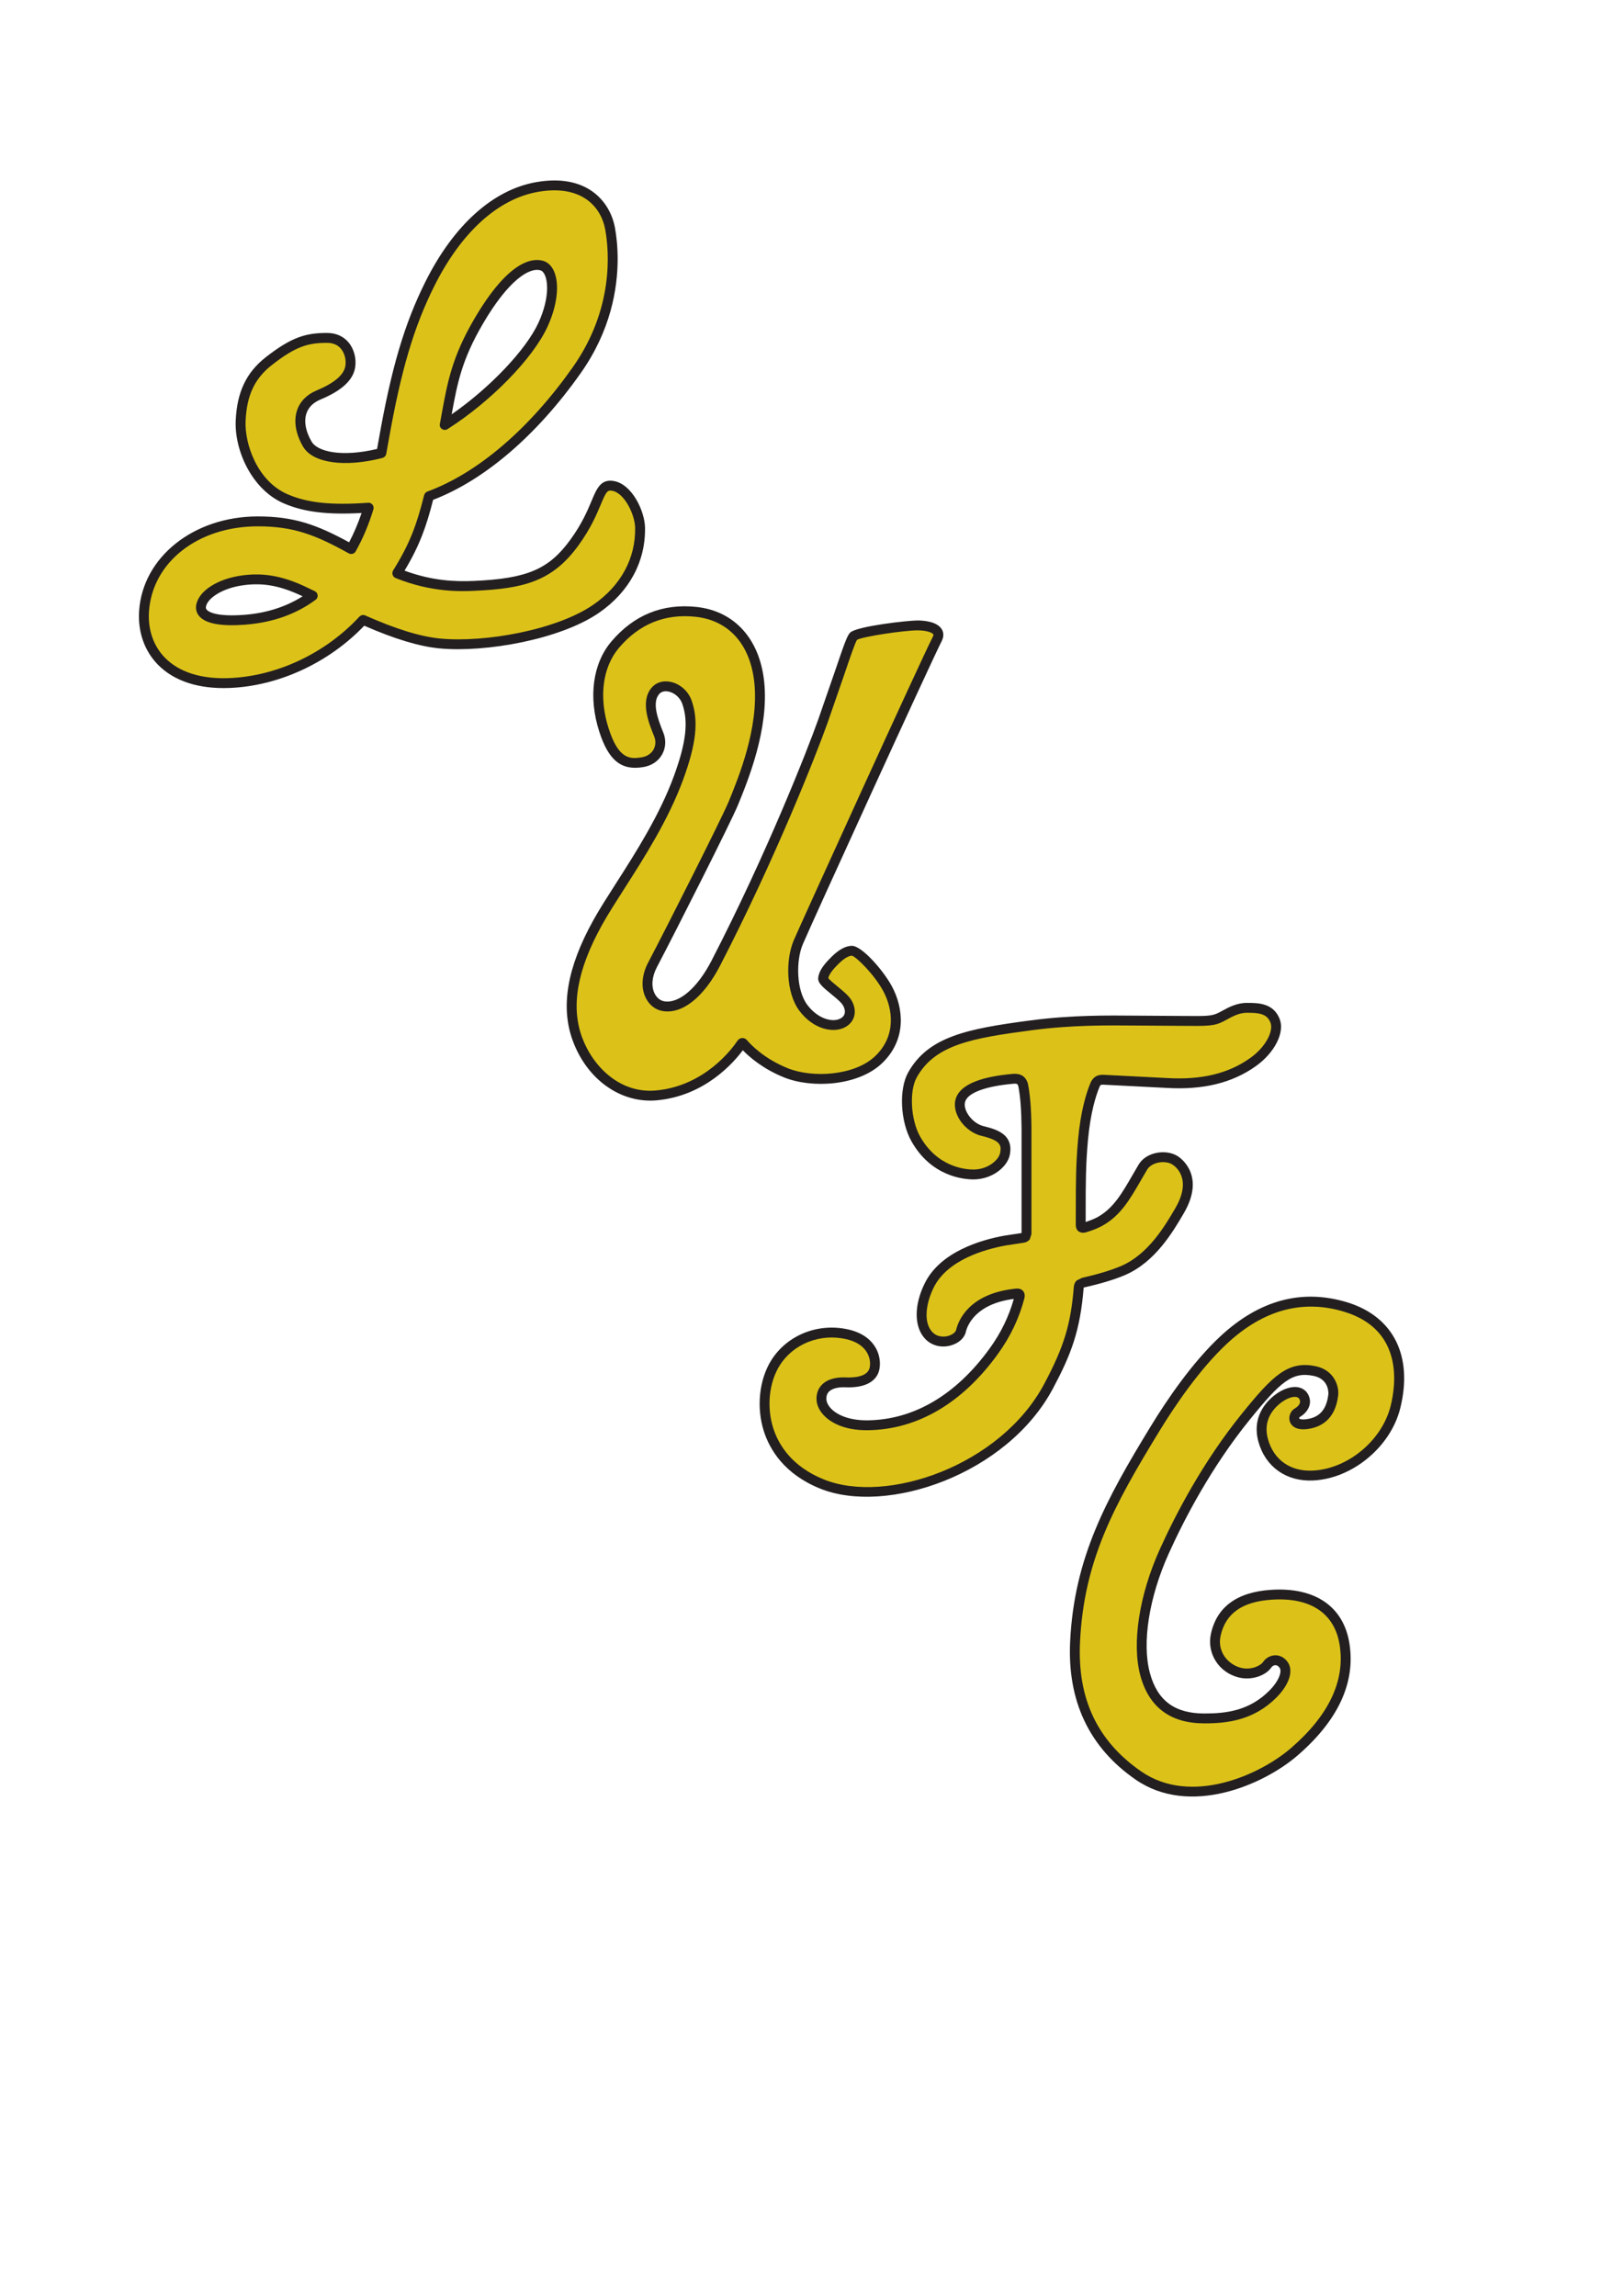 <?xml version="1.0" encoding="UTF-8" standalone="no"?>
<!-- Created with Inkscape (http://www.inkscape.org/) -->

<svg
   xmlns:dc="http://purl.org/dc/elements/1.1/"
   xmlns:cc="http://creativecommons.org/ns#"
   xmlns:rdf="http://www.w3.org/1999/02/22-rdf-syntax-ns#"
   xmlns:svg="http://www.w3.org/2000/svg"
   xmlns="http://www.w3.org/2000/svg"
   xmlns:inkscape="http://www.inkscape.org/namespaces/inkscape"
   version="1.1"
   width="744.307"
   height="1052.362"
   id="svg2"
   xml:space="preserve"><defs
     id="defs6"><clipPath
       id="clipPath12"><path
         d="m 0.5,-0.5 595.446,0 0,841.89 -595.446,0 L 0.5,-0.5 z"
         inkscape:connector-curvature="0"
         id="path14" /></clipPath></defs><g
     transform="matrix(1.25,0,0,-1.25,-0.625,1051.737)"
     clip-path="url(#clipPath12)"
     id="g10"><path
       d="m 374.358,445.414 c -0.768,0.457 -1.927,0.415 -2.4,0.372 -9.327,-0.818 -17.244,-2.959 -19.116,-7.326 -1.863,-4.35 2.693,-10.563 7.872,-11.807 6.722,-1.614 9.115,-3.594 8.287,-8.285 -0.622,-3.522 -5.387,-7.665 -11.6,-7.665 -6.213,0 -15.403,2.877 -21.128,13.05 -3.729,6.628 -4.35,17.815 -1.243,23.407 7.124,12.822 21.543,15.33 43.5,18.23 17.968,2.373 32.622,1.706 47.124,1.684 16.883,-0.027 18.85,-0.544 22.683,1.423 2.25,1.154 5.387,3.313 9.322,3.313 3.935,0 8.493,0 10.357,-4.763 1.556,-3.978 -1.661,-10.538 -8.079,-15.122 -8.7,-6.215 -19.149,-8.427 -31.693,-7.665 -7.574,0.46 -15.467,0.855 -23.184,1.187 -0.333,0.014 -1.163,0.023 -1.768,-0.304 -0.658,-0.355 -1.084,-1.063 -1.237,-1.427 -1.611,-3.828 -3.55,-10.282 -4.468,-20.375 -0.828,-9.115 -0.828,-16.39 -0.828,-25.478 0,-1.96 -0.003,-3.839 -0.011,-5.645 -0.001,-0.216 0.032,-0.708 0.291,-0.906 0.309,-0.235 0.868,-0.157 1.104,-0.087 2.3,0.675 4.361,1.488 6.072,2.495 7.043,4.144 10.15,10.979 15.329,19.679 2.227,3.741 8.361,4.678 11.808,2.485 2.278,-1.45 8.299,-7.05 1.657,-18.435 -4.35,-7.457 -10.538,-17.595 -20.715,-21.957 -3.843,-1.647 -8.896,-3.154 -14.717,-4.476 -0.2,-0.045 -0.748,-0.197 -1.037,-0.479 -0.384,-0.373 -0.494,-0.914 -0.514,-1.156 -1.165,-14.812 -4.081,-23.228 -11.076,-36.355 -16.778,-31.485 -60.086,-45.106 -83.063,-35.835 -23.615,9.528 -24.236,33.142 -16.986,44.535 5.587,8.781 16.364,12.637 26.307,10.357 9.943,-2.28 10.876,-10.024 9.735,-13.257 -1.243,-3.521 -5.592,-4.557 -10.357,-4.35 -4.765,0.207 -8.907,-1.45 -8.907,-6.007 0,-4.557 5.959,-9.874 16.986,-9.736 16.778,0.208 32.986,8.871 46.193,27.137 4.719,6.528 7.686,13.006 9.491,19.933 0.06,0.231 0.119,0.733 -0.103,0.996 -0.224,0.265 -0.731,0.287 -0.952,0.263 -0.188,-0.021 -0.377,-0.043 -0.565,-0.064 -15.122,-1.657 -19.057,-10.15 -19.887,-13.671 -0.83,-3.521 -7.87,-5.8 -11.807,-1.657 -3.937,4.143 -3.107,11.807 0.207,18.435 5.098,10.197 18.318,14.649 27.758,16.365 2.099,0.381 4.347,0.708 6.668,1.017 0.22,0.029 0.704,0.192 0.979,0.541 0.187,0.238 0.221,0.649 0.222,0.816 10e-4,0.381 10e-4,0.763 10e-4,1.148 0,17.4 0,37.951 0,37.951 -0.078,7.587 -0.602,12.421 -1.222,15.5 -0.106,0.527 -0.5,1.504 -1.29,1.974 z"
       inkscape:connector-curvature="0"
       id="path16"
       style="fill:#dcc218;fill-opacity:1;fill-rule:nonzero;stroke:none" /><path
       d="m 448.652,470.726 -1.145,-0.617 c -2.671,-1.371 -4.306,-1.356 -13.378,-1.274 l -8.476,0.051 -7.547,0.05 c -12.208,0.113 -24.835,0.229 -39.816,-1.75 -22.971,-3.034 -37.452,-5.837 -44.847,-19.146 -3.419,-6.154 -2.835,-17.918 1.248,-25.175 7.297,-12.967 19.226,-13.974 22.708,-13.974 7.039,0 12.604,4.737 13.385,9.162 1.258,7.122 -4.321,9.083 -9.648,10.363 -2.449,0.588 -4.928,2.646 -6.171,5.121 -0.787,1.568 -0.949,3.063 -0.458,4.21 1.328,3.097 7.746,5.369 17.609,6.235 0.664,0.06 1.168,-0.035 1.313,-0.124 0,0 4.9e-4,-4.9e-4 0.001,-4.9e-4 0.173,-0.104 0.387,-0.513 0.439,-0.775 0.721,-3.577 1.12,-8.677 1.187,-15.16 0,0 -4.9e-4,-38.359 -4.9e-4,-38.698 -1.289,-0.196 -6.381,-0.973 -6.381,-0.973 -8.375,-1.523 -23.288,-5.8 -29.056,-17.338 -2.011,-4.023 -3.016,-8.029 -3.016,-11.574 0,-3.606 1.04,-6.734 3.116,-8.92 2.346,-2.47 5.837,-3.379 9.338,-2.432 2.89,0.782 5.016,2.667 5.546,4.921 0.573,2.431 3.585,10.354 17.618,12.16 -1.832,-6.462 -4.704,-12.424 -8.836,-18.139 -12.329,-17.052 -27.803,-26.176 -44.747,-26.386 -5.696,-0.071 -10.529,1.434 -13.256,4.128 -1.222,1.206 -1.894,2.554 -1.894,3.796 0,1.136 0.335,2.009 1.023,2.668 1.136,1.087 3.32,1.644 5.993,1.528 6.467,-0.28 10.78,1.693 12.145,5.558 0.691,1.956 0.846,5.424 -0.988,8.757 -1.311,2.383 -4.12,5.509 -10.051,6.869 -11.038,2.531 -22.387,-1.95 -28.242,-11.151 -4.518,-7.1 -5.614,-17.372 -2.793,-26.171 2.133,-6.651 7.443,-15.696 20.63,-21.017 24.379,-9.836 68.544,5.146 85.341,36.664 6.651,12.48 10.036,21.21 11.284,37.065 6.284,1.404 11.341,2.944 15.174,4.586 11.092,4.753 17.649,15.993 21.567,22.709 8.041,13.783 -1.172,20.193 -2.25,20.877 -2.2,1.4 -5.268,1.819 -8.205,1.12 -2.726,-0.648 -4.904,-2.143 -6.133,-4.207 l -2.27,-3.888 c -3.837,-6.643 -6.868,-11.89 -12.42,-15.156 -1.273,-0.749 -2.875,-1.396 -4.733,-1.997 0.002,1.658 0.008,4.578 0.008,4.578 0,9.096 0,16.281 0.82,25.314 0.915,10.061 2.862,16.34 4.333,19.836 0.067,0.157 0.271,0.45 0.429,0.535 0.058,0.03 0.332,0.11 0.829,0.088 l 23.152,-1.185 c 13.432,-0.815 24.18,1.801 32.856,7.999 6.89,4.921 10.636,12.341 8.712,17.257 -2.314,5.915 -7.938,5.915 -12.044,5.915 -3.749,0 -6.786,-1.673 -9.004,-2.896 m 0.51,-3.843 1.24,0.668 c 1.978,1.09 4.438,2.445 7.254,2.445 4.383,0 7.354,-0.251 8.669,-3.611 1.128,-2.883 -1.398,-8.667 -7.444,-12.986 -7.973,-5.696 -17.96,-8.094 -30.53,-7.331 l -23.216,1.188 c -0.738,0.031 -1.806,-0.034 -2.708,-0.521 -1.021,-0.551 -1.727,-1.56 -2.046,-2.319 -1.571,-3.731 -3.645,-10.39 -4.602,-20.913 -0.835,-9.197 -0.835,-16.454 -0.835,-25.643 l -0.011,-5.636 c -0.004,-0.588 0.121,-1.68 1.002,-2.354 1.069,-0.814 2.45,-0.466 2.716,-0.388 2.607,0.766 4.727,1.64 6.48,2.672 6.375,3.75 9.617,9.362 13.722,16.467 l 2.245,3.847 c 0.713,1.197 2.119,2.121 3.857,2.535 1.974,0.469 4.051,0.22 5.42,-0.652 1.266,-0.806 7.267,-5.362 1.064,-15.992 -3.692,-6.329 -9.872,-16.922 -19.863,-21.204 -3.632,-1.557 -8.479,-3.028 -14.404,-4.375 l -1.901,-0.949 c -0.849,-0.823 -1.021,-1.886 -1.054,-2.305 -1.08,-13.716 -3.619,-22.044 -10.87,-35.65 -15.968,-29.964 -57.767,-44.293 -80.786,-35.006 -11.884,4.795 -16.638,12.85 -18.534,18.762 -2.506,7.815 -1.564,16.889 2.399,23.119 5.032,7.908 14.827,11.751 24.373,9.563 3.66,-0.839 6.317,-2.597 7.686,-5.084 1.344,-2.442 1.101,-4.796 0.746,-5.803 -1.063,-3.012 -5.826,-3.262 -8.569,-3.142 -2.625,0.113 -6.256,-0.233 -8.657,-2.532 -1.4,-1.341 -2.141,-3.169 -2.141,-5.286 0,-2.219 1.056,-4.483 2.972,-6.375 2.005,-1.981 6.731,-5.287 15.849,-5.173 18.137,0.225 34.61,9.868 47.639,27.887 4.655,6.438 7.853,13.156 9.777,20.538 0.097,0.376 0.345,1.66 -0.475,2.625 -0.666,0.788 -1.744,0.979 -2.53,0.893 l -0.572,-0.065 c -17.049,-1.868 -20.727,-11.997 -21.448,-15.057 -0.215,-0.913 -1.434,-1.839 -2.964,-2.253 -0.822,-0.223 -3.668,-0.776 -5.764,1.429 -1.501,1.581 -2.124,3.825 -2.124,6.309 0,3.261 1.073,6.936 2.638,10.067 5.063,10.127 18.751,13.991 26.461,15.392 l 6.583,1.003 c 0.654,0.089 1.562,0.454 2.162,1.216 0.002,0.002 0.612,1.922 0.612,1.922 0,0.008 10e-4,39.115 10e-4,39.115 -0.068,6.728 -0.492,12.057 -1.257,15.858 -0.211,1.043 -0.884,2.425 -2.14,3.172 -1.185,0.707 -2.695,0.692 -3.49,0.621 -11.728,-1.03 -18.666,-3.862 -20.62,-8.417 -0.919,-2.147 -0.724,-4.726 0.55,-7.264 1.721,-3.428 5.083,-6.184 8.564,-7.02 7.177,-1.724 7.404,-3.495 6.925,-6.208 -0.455,-2.575 -4.409,-6.167 -9.815,-6.167 -2.985,0 -13.216,0.875 -19.549,12.126 -3.43,6.095 -4.031,16.61 -1.238,21.638 6.703,12.063 20.384,14.438 42.153,17.313 14.731,1.945 27.226,1.83 39.309,1.719 l 7.575,-0.051 8.449,-0.051 c 9.373,-0.085 11.6,-0.104 15.065,1.673 m -51.531,-73.921 0,0 0,0 m -22.346,54.009 9.7e-4,0 c 0,0 -9.7e-4,9.8e-4 -10e-4,9.8e-4 0,0 0,0 4.9e-4,-9.8e-4 z"
       inkscape:connector-curvature="0"
       id="path18"
       style="fill:#231f20;fill-opacity:1;fill-rule:nonzero;stroke:none" /><path
       d="m 273.039,458.729 c 1.345,-1.582 6.457,-7.055 15.587,-10.742 9.224,-3.726 25.685,-3.107 33.972,4.763 8.287,7.871 7.457,18.437 3.313,26.1 -3.397,6.283 -10.762,13.879 -13.05,13.879 -1.863,0 -4.021,-1.342 -6.213,-3.521 -2.523,-2.506 -4.143,-4.558 -4.35,-6.628 -0.146,-1.457 5.385,-4.972 7.872,-7.665 2.486,-2.693 2.9,-6.835 -0.83,-8.7 -3.729,-1.865 -9.942,-0.207 -14.292,5.593 -4.35,5.8 -4.765,17.192 -1.865,24.029 2.9,6.836 46.607,102.742 50.957,111.236 1.86,3.633 -2.9,4.972 -7.25,4.972 -4.35,0 -21.369,-2.238 -23.407,-3.936 -1.244,-1.036 -4.643,-12.576 -11.287,-31.233 -4.664,-13.096 -19.578,-50.588 -39.256,-88.703 -6.037,-11.692 -13.464,-16.78 -19.264,-15.743 -4.799,0.858 -7.941,7.492 -3.936,15.122 6.793,12.94 27.139,53.186 29.622,59.243 4.357,10.63 11.186,28.171 9.528,44.328 -1.657,16.158 -11.254,24.613 -23.2,25.893 -11.6,1.243 -21.652,-2.638 -29.622,-12.014 -7.042,-8.286 -7.664,-20.3 -4.143,-31.278 3.749,-11.684 8.493,-12.843 14.293,-11.807 5.243,0.937 7.556,5.839 5.8,10.15 -2.278,5.593 -4.557,12.014 -1.243,15.95 2.983,3.543 9.711,1.235 11.6,-4.143 2.692,-7.664 1.021,-16.487 -3.107,-27.757 -7.664,-20.921 -22.371,-39.979 -29.621,-53.029 -7.25,-13.05 -12.649,-28.515 -7.458,-42.672 4.558,-12.428 15.536,-21.957 29,-20.715 18.727,1.728 29.182,16.007 31.146,18.943 0.227,0.34 0.46,0.37 0.703,0.085 z"
       inkscape:connector-curvature="0"
       id="path20"
       style="fill:#dcc218;fill-opacity:1;fill-rule:nonzero;stroke:none" /><path
       d="m 224.688,606.176 c -6.853,-8.062 -8.53,-20.401 -4.487,-33.006 3.439,-10.719 8.172,-14.496 16.337,-13.038 3,0.536 5.401,2.191 6.762,4.661 1.33,2.413 1.475,5.313 0.398,7.957 -2.115,5.191 -4.152,10.991 -1.535,14.099 1.002,1.191 2.522,1.118 3.338,0.969 1.898,-0.348 4.232,-1.888 5.166,-4.544 2.302,-6.553 1.403,-14.24 -3.1,-26.533 -5.259,-14.357 -14.067,-28.122 -21.145,-39.182 -3.147,-4.918 -6.12,-9.562 -8.358,-13.591 -9.637,-17.346 -12.115,-31.796 -7.574,-44.175 5.249,-14.315 17.654,-23.115 30.868,-21.896 17.44,1.608 28,13.649 31.502,18.358 2.336,-2.413 7.302,-6.803 15.088,-9.948 10.334,-4.173 27.225,-3.108 35.899,5.13 9.23,8.767 7.942,20.354 3.66,28.276 -3.166,5.856 -10.987,14.83 -14.645,14.83 -2.268,0 -4.789,-1.362 -7.491,-4.048 -2.733,-2.716 -4.61,-5.071 -4.875,-7.734 -0.186,-1.852 1.768,-3.452 4.723,-5.873 1.343,-1.1 2.731,-2.238 3.621,-3.202 1.074,-1.163 1.607,-2.621 1.391,-3.805 -0.16,-0.872 -0.731,-1.561 -1.7,-2.044 -2.945,-1.473 -8.252,0.019 -12.031,5.06 -4.05,5.399 -4.209,16.191 -1.646,22.233 3.325,7.838 46.938,103.378 50.901,111.118 1.028,2.008 0.582,3.511 0.028,4.418 -1.762,2.881 -6.805,3.192 -8.891,3.192 -3.561,0 -21.816,-2.064 -24.567,-4.356 -1.129,-0.941 -2.125,-3.775 -5.757,-14.462 l -6.077,-17.555 c -4.033,-11.326 -18.93,-49.299 -39.159,-88.48 -5.137,-9.948 -11.941,-15.754 -17.335,-14.79 -1.452,0.26 -2.725,1.305 -3.489,2.867 -1.292,2.64 -0.987,6.149 0.84,9.627 7.077,13.482 27.222,53.367 29.694,59.398 3.71,9.052 11.43,27.887 9.654,45.201 -1.614,15.735 -10.889,26.019 -24.81,27.51 -12.438,1.332 -22.933,-2.921 -31.196,-12.643 m -1.035,-31.898 c -3.658,11.402 -2.238,22.45 3.798,29.551 7.438,8.752 16.875,12.583 28.047,11.386 12.273,-1.315 20.143,-10.163 21.59,-24.275 1.684,-16.41 -5.804,-34.678 -9.402,-43.456 -2.442,-5.957 -22.495,-45.651 -29.549,-59.088 -2.369,-4.513 -2.691,-9.217 -0.885,-12.906 1.278,-2.612 3.504,-4.377 6.106,-4.842 7.208,-1.288 15.131,4.953 21.194,16.695 20.321,39.359 35.297,77.537 39.354,88.926 l 6.094,17.605 c 2.157,6.35 4.019,11.821 4.716,12.872 1.946,1.201 17.255,3.488 22.176,3.488 3.187,0 5.366,-0.751 5.798,-1.458 0.104,-0.169 0.048,-0.464 -0.162,-0.875 -4.635,-9.05 -48.885,-106.341 -51.012,-111.354 -3.016,-7.109 -2.898,-19.182 2.083,-25.824 5.103,-6.804 12.337,-8.235 16.552,-6.127 1.985,0.993 3.28,2.639 3.645,4.635 0.071,0.39 0.106,0.788 0.106,1.189 0,1.981 -0.853,4.052 -2.399,5.727 -1.061,1.148 -2.548,2.367 -3.987,3.545 -1.168,0.958 -2.832,2.333 -3.32,3.005 0.332,1.63 2.035,3.543 3.73,5.227 2.622,2.605 4.218,2.995 4.936,2.995 1.513,-0.334 8.147,-6.81 11.456,-12.929 3.645,-6.741 4.779,-16.566 -2.967,-23.923 -7.549,-7.169 -22.947,-8.071 -32.044,-4.397 -8.735,3.527 -13.603,8.726 -14.886,10.236 l 0,0 c -0.659,0.774 -1.427,0.852 -1.827,0.828 -0.406,-0.023 -1.174,-0.195 -1.764,-1.082 -1.831,-2.738 -11.88,-16.49 -29.804,-18.144 -13.343,-1.23 -23.241,8.924 -27.132,19.534 -4.155,11.332 -1.754,24.798 7.34,41.167 2.183,3.93 5.126,8.529 8.242,13.398 7.173,11.208 16.101,25.159 21.497,39.888 4.821,13.161 5.724,21.558 3.115,28.981 -1.244,3.543 -4.358,6.254 -7.934,6.909 -2.704,0.495 -5.169,-0.307 -6.763,-2.199 -4.247,-5.043 -0.993,-13.029 0.95,-17.801 0.662,-1.625 0.584,-3.389 -0.215,-4.839 -0.823,-1.493 -2.324,-2.502 -4.225,-2.842 -4.582,-0.819 -8.669,-0.585 -12.248,10.577 m 48.006,-116.723 0,0 0,0 0,0 z"
       inkscape:connector-curvature="0"
       id="path22"
       style="fill:#231f20;fill-opacity:1;fill-rule:nonzero;stroke:none" /><path
       d="m 449.163,350.009 c 14.188,13.207 29.414,16.832 44.95,12.014 19.159,-5.942 21.543,-22.579 18.022,-36.664 -3.522,-14.085 -17.192,-24.443 -30.242,-25.065 -8.504,-0.405 -15.743,3.937 -18.229,12.843 -1.946,6.97 1.245,12.015 5.18,15.122 3.935,3.107 8.285,3.729 9.735,0.829 1.45,-2.9 -1.189,-5.06 -2.485,-5.8 -1.45,-0.828 -2.25,-4.864 3.52,-4.143 6.63,0.828 9.115,5.386 9.737,10.771 0.262,2.264 -0.829,7.457 -6.836,8.7 -9.007,1.863 -13.877,-2.692 -25.27,-16.778 -13.003,-16.078 -22.993,-34.179 -29.83,-49.3 -6.836,-15.122 -10.357,-32.935 -7.042,-45.157 3.315,-12.222 11.6,-16.157 21.75,-16.157 7.664,0 16.985,0.829 25.063,8.907 4.147,4.147 5.593,8.493 3.937,10.772 -1.861,2.557 -4.766,1.865 -6.008,0 -1.242,-1.865 -5.35,-4.009 -9.942,-2.9 -6.008,1.45 -10.358,7.25 -8.908,13.878 2.292,10.479 10.756,14.089 20.508,14.707 16.364,1.036 24.947,-6.823 26.722,-18.229 1.45,-9.322 -0.112,-23.517 -18.437,-39.357 -12.222,-10.565 -38.322,-21.75 -57.171,-8.7 -13.887,9.615 -24.396,24.636 -23.2,49.093 1.45,29.622 12.117,49.871 29.208,77.885 5.627,9.222 14.976,23.145 25.271,32.729 z"
       inkscape:connector-curvature="0"
       id="path24"
       style="fill:#dcc218;fill-opacity:1;fill-rule:nonzero;stroke:none" /><path
       d="m 447.928,351.336 0,0 c -10.294,-9.583 -19.594,-23.295 -25.583,-33.111 -16.308,-26.73 -27.968,-48.025 -29.472,-78.74 -1.07,-21.867 6.998,-38.915 23.979,-50.672 19.897,-13.775 46.987,-1.901 59.388,8.819 14.869,12.853 21.276,26.649 19.043,41.006 -2.112,13.576 -12.547,20.778 -28.628,19.759 -12.54,-0.793 -19.996,-6.22 -22.164,-16.128 -1.579,-7.219 2.925,-14.258 10.253,-16.028 5.023,-1.213 10.076,0.955 11.876,3.658 0.34,0.51 0.925,0.848 1.491,0.86 0.57,0.012 1.089,-0.298 1.543,-0.922 0.966,-1.33 -0.175,-4.846 -3.752,-8.424 -7.361,-7.361 -15.781,-8.376 -23.782,-8.376 -10.903,0 -17.258,4.709 -20,14.819 -2.988,11.017 -0.329,27.852 6.944,43.935 5.763,12.75 15.575,31.583 29.587,48.907 11.452,14.159 15.666,17.763 23.494,16.144 5.872,-1.215 5.41,-6.663 5.403,-6.717 -0.652,-5.65 -3.245,-8.567 -8.16,-9.181 -1.878,-0.234 -2.478,0.168 -2.521,0.258 -0.051,0.112 0.05,0.436 0.168,0.542 2.782,1.587 4.87,4.743 3.164,8.156 -0.714,1.427 -1.929,2.368 -3.515,2.722 -2.56,0.57 -5.912,-0.528 -8.965,-2.938 -3.23,-2.55 -8.281,-8.155 -5.803,-17.031 2.57,-9.205 10.257,-14.634 20.062,-14.166 14.361,0.684 28.378,12.296 31.914,26.436 4.775,19.1 -2.42,33.613 -19.244,38.834 -16.614,5.153 -32.333,0.974 -46.721,-12.418 m 45.648,8.956 c 21.295,-6.604 18.843,-26.321 16.8,-34.493 -3.168,-12.674 -15.718,-23.082 -28.57,-23.694 -8.146,-0.388 -14.275,3.918 -16.397,11.52 -1.817,6.511 1.475,10.778 4.557,13.212 2.14,1.689 4.468,2.571 5.93,2.245 0.513,-0.115 0.84,-0.362 1.061,-0.805 0.869,-1.737 -1.13,-3.053 -1.763,-3.415 -1.56,-0.892 -2.353,-3.044 -1.767,-4.8 0.338,-1.016 1.64,-3.312 6.411,-2.715 4.576,0.571 10.252,3.18 11.312,12.362 0.392,3.388 -1.507,9.283 -8.27,10.683 -10.101,2.089 -15.718,-3.407 -27.046,-17.414 -14.254,-17.624 -24.221,-36.751 -30.073,-49.693 -7.602,-16.815 -10.338,-34.586 -7.14,-46.378 3.148,-11.608 11.055,-17.495 23.5,-17.495 8.361,0 18.029,1.122 26.345,9.438 4.804,4.804 6.422,9.954 4.121,13.119 -1.159,1.593 -2.775,2.451 -4.55,2.414 -1.742,-0.036 -3.44,-0.985 -4.433,-2.475 -0.839,-1.26 -4.232,-3.054 -8.007,-2.143 -4.729,1.142 -8.852,5.841 -7.563,11.729 1.805,8.25 7.972,12.596 18.852,13.285 14.188,0.898 23.001,-5.031 24.816,-16.698 2.028,-13.04 -3.971,-25.727 -17.831,-37.707 -11.58,-10.011 -36.739,-21.192 -54.955,-8.581 -16.105,11.151 -23.44,26.693 -22.421,47.514 1.465,29.928 12.412,49.93 28.945,77.03 5.871,9.621 14.966,23.043 24.958,32.345 l 0,0 c 13.368,12.443 27.896,16.349 43.178,11.609 z"
       inkscape:connector-curvature="0"
       id="path26"
       style="fill:#231f20;fill-opacity:1;fill-rule:nonzero;stroke:none" /><path
       d="m 133.557,613.986 c -12.756,-13.788 -30.846,-22.351 -48.965,-23.068 -22.492,-0.891 -32.21,12.197 -31.279,26.307 1.243,18.85 18.85,32.936 41.617,32.971 13.877,0.022 22.316,-3.472 34.297,-10.125 l 0.073,-0.035 c 2.642,4.706 4.653,9.491 6.372,15.085 l 0.022,0.105 c -12.316,-0.869 -21.926,-0.406 -30.388,3.219 -11.6,4.971 -16.986,19.057 -16.572,28.585 0.424,9.734 3.409,16.52 10.358,21.958 9.528,7.458 14.5,8.493 21.335,8.493 6.836,0 9.199,-6.149 8.493,-10.564 -0.828,-5.179 -7.039,-8.456 -11.6,-10.357 -7.457,-3.107 -8.493,-10.564 -4.143,-18.021 2.82,-4.834 13.025,-6.93 27.038,-3.339 l 0.101,0.015 c 0.273,1.475 0.548,2.982 0.826,4.567 4.764,27.136 9.734,43.035 16.984,57.535 9.618,19.237 23.117,32.595 39.151,35.473 16.157,2.9 25.064,-4.973 26.928,-15.328 2.493,-13.846 0.668,-33.501 -12.222,-51.787 -14.316,-20.309 -33.173,-38.541 -54.224,-46.265 l -0.021,-0.114 c -2.787,-11.128 -5.414,-18.221 -11.541,-28.018 l -0.06,-0.136 c 12.201,-4.969 22.093,-4.861 28.146,-4.596 18.85,0.828 28.171,3.936 36.872,15.95 9.805,13.541 8.078,21.75 14.086,20.714 5.571,-0.961 9.845,-9.732 9.942,-15.328 0.207,-11.808 -5.48,-22.324 -15.95,-29.622 -13.671,-9.529 -40.521,-14.429 -57.378,-12.843 -8.886,0.836 -19.021,4.557 -28.249,8.659 l -0.051,-0.09 m 30.087,71.586 c 16.262,10.359 31.023,26.081 35.912,36.674 5.086,11.02 3.936,20.507 -0.414,21.75 -4.35,1.243 -12.428,-2.072 -23.2,-20.508 -8.765,-15.002 -9.849,-24.243 -12.404,-37.991 l 0.106,0.074 m -48.541,-62.588 c -1.466,0.719 -2.807,1.362 -3.997,1.904 -6.836,3.107 -13.258,4.765 -21.336,3.729 -8.079,-1.036 -14.707,-4.972 -15.536,-9.322 -0.67,-3.513 3.72,-6.107 15.95,-5.178 10.275,0.78 18.509,3.973 25.009,8.829 l -0.09,0.038 z"
       inkscape:connector-curvature="0"
       id="path28"
       style="fill:#dcc218;fill-opacity:1;fill-rule:nonzero;stroke:none" /><path
       d="m 196.958,774.574 c -15.749,-2.827 -30.115,-15.771 -40.453,-36.447 -7.718,-15.438 -12.526,-31.709 -17.148,-58.032 0,0 -0.36,-1.992 -0.604,-3.34 -12.884,-3.073 -21.823,-1.052 -24.009,2.697 -2.192,3.758 -2.863,7.426 -1.889,10.326 0.766,2.282 2.503,4 5.163,5.109 7.797,3.25 11.949,7.09 12.693,11.744 0.529,3.305 -0.417,6.853 -2.468,9.258 -1.899,2.227 -4.602,3.405 -7.814,3.405 -7.527,0 -12.807,-1.328 -22.453,-8.878 -7.186,-5.624 -10.594,-12.811 -11.051,-23.306 -0.478,-10.982 6,-25.33 17.669,-30.33 7.388,-3.166 15.814,-4.203 28.485,-3.514 -1.306,-3.851 -2.801,-7.391 -4.576,-10.746 -11.776,6.415 -20.168,9.509 -33.574,9.488 -23.454,-0.037 -42.122,-14.939 -43.423,-34.665 -0.503,-7.621 1.927,-14.596 6.843,-19.643 5.913,-6.07 15.012,-9.042 26.316,-8.594 18.047,0.714 36.396,9.246 49.383,22.826 11.138,-4.863 20.224,-7.622 27.64,-8.32 16.894,-1.589 44.465,3.32 58.584,13.161 11.003,7.669 16.943,18.728 16.726,31.14 -0.105,6.033 -4.725,15.923 -11.447,17.083 -4.757,0.82 -6.245,-2.735 -8.13,-7.238 -1.473,-3.521 -3.493,-8.345 -7.731,-14.2 -7.916,-10.93 -15.874,-14.34 -35.483,-15.202 -6.872,-0.302 -15.253,0.03 -25.382,3.771 5.539,9.217 8.015,16.264 10.479,25.972 18.848,7.213 38.046,23.665 54.164,46.53 10.983,15.581 13.495,30.976 13.495,41.794 0,4.827 -0.5,8.743 -0.971,11.359 -1.77,9.832 -10.436,20.129 -29.032,16.791 M 140.666,673.443 c 0.686,0.176 1.306,0.744 1.432,1.441 l 0.829,4.583 c 4.556,25.949 9.272,41.941 16.821,57.038 9.814,19.628 23.256,31.88 37.85,34.5 15.947,2.863 23.28,-5.285 24.824,-13.866 1.445,-8.026 3.177,-29.006 -11.918,-50.421 -15.959,-22.639 -34.912,-38.836 -53.368,-45.608 -0.563,-0.207 -1.008,-0.793 -1.154,-1.375 -2.604,-10.394 -5.069,-17.5 -11.32,-27.498 -0.283,-0.453 -0.382,-1.077 -0.217,-1.586 0.165,-0.509 0.516,-0.988 1.01,-1.189 13.291,-5.413 24.236,-4.933 28.909,-4.728 18.313,0.805 28.71,3.509 38.26,16.698 4.486,6.194 6.598,11.242 8.14,14.926 2.026,4.841 2.455,5.361 4.17,5.065 4.541,-0.783 8.354,-8.774 8.438,-13.574 0.195,-11.166 -5.193,-21.146 -15.174,-28.103 -13.467,-9.386 -39.917,-14.054 -56.172,-12.525 -7.289,0.686 -16.344,3.469 -27.682,8.51 -0.709,0.315 -1.59,0.054 -2.117,-0.516 -12.388,-13.39 -30.222,-21.796 -47.707,-22.488 -10.248,-0.406 -18.4,2.188 -23.576,7.501 -4.189,4.3 -6.257,10.293 -5.823,16.875 1.194,18.089 17.937,31.244 39.812,31.277 13.221,0.021 21.308,-3.175 33.414,-9.897 0.872,-0.484 2.044,-0.208 2.533,0.663 2.683,4.779 4.755,9.685 6.524,15.44 0.176,0.572 0.069,1.246 -0.302,1.713 -0.372,0.468 -0.939,0.775 -1.536,0.733 -13.64,-0.962 -22.202,-0.071 -29.546,3.077 -11.27,4.829 -15.834,18.603 -15.474,26.84 0.412,9.467 3.302,15.63 9.664,20.609 8.863,6.937 13.4,8.107 20.218,8.107 2.149,0 3.85,-0.717 5.056,-2.132 1.361,-1.596 2.007,-4.082 1.646,-6.333 -0.521,-3.264 -4.058,-6.282 -10.507,-8.971 -3.616,-1.506 -6.107,-4.031 -7.206,-7.301 -1.311,-3.907 -0.532,-8.631 2.195,-13.307 3.529,-6.05 15.205,-7.73 29.053,-4.182 z"
       inkscape:connector-curvature="0"
       id="path30"
       style="fill:#231f20;fill-opacity:1;fill-rule:nonzero;stroke:none" /><path
       d="m 174.377,724.403 c -8.142,-13.934 -9.83,-23.225 -11.965,-34.988 l -0.656,-3.585 c -0.13,-0.709 0.226,-1.394 0.823,-1.795 0.598,-0.402 1.43,-0.377 2.039,0.01 15.843,10.092 31.229,25.839 36.584,37.443 3.649,7.906 4.552,15.789 2.358,20.573 -0.884,1.927 -2.239,3.2 -3.92,3.68 -4.095,1.171 -12.823,-0.045 -25.262,-21.336 m 3.129,-1.828 c 9.494,16.25 17.145,20.82 21.138,19.679 0.798,-0.229 1.322,-1.053 1.621,-1.706 0.524,-1.143 0.832,-2.761 0.832,-4.74 0,-3.401 -0.908,-7.866 -3.186,-12.802 -4.633,-10.039 -17.923,-23.92 -31.806,-33.557 2.09,11.498 3.738,20.007 11.402,33.125 z"
       inkscape:connector-curvature="0"
       id="path32"
       style="fill:#231f20;fill-opacity:1;fill-rule:nonzero;stroke:none" /><path
       d="m 89.54,630.415 c -9.072,-1.163 -16.097,-5.596 -17.086,-10.78 -0.306,-1.604 0.104,-3.089 1.174,-4.289 2.389,-2.674 8.005,-3.696 16.694,-3.036 10.091,0.767 18.825,3.856 25.957,9.184 0.509,0.38 0.746,1.013 0.683,1.646 -0.062,0.631 -0.487,1.199 -1.06,1.473 l -4.044,1.926 c -8.105,3.685 -14.778,4.843 -22.317,3.877 m -13.208,-12.654 c -0.314,0.352 -0.409,0.709 -0.316,1.195 0.583,3.059 5.974,6.836 13.986,7.864 6.912,0.886 12.809,-0.152 20.355,-3.582 0,0 0.48,-0.229 1.094,-0.521 -6.07,-3.823 -13.207,-6.169 -21.403,-6.792 -10.493,-0.797 -13.151,1.204 -13.716,1.836 z"
       inkscape:connector-curvature="0"
       id="path34"
       style="fill:#231f20;fill-opacity:1;fill-rule:nonzero;stroke:none" /></g></svg>
